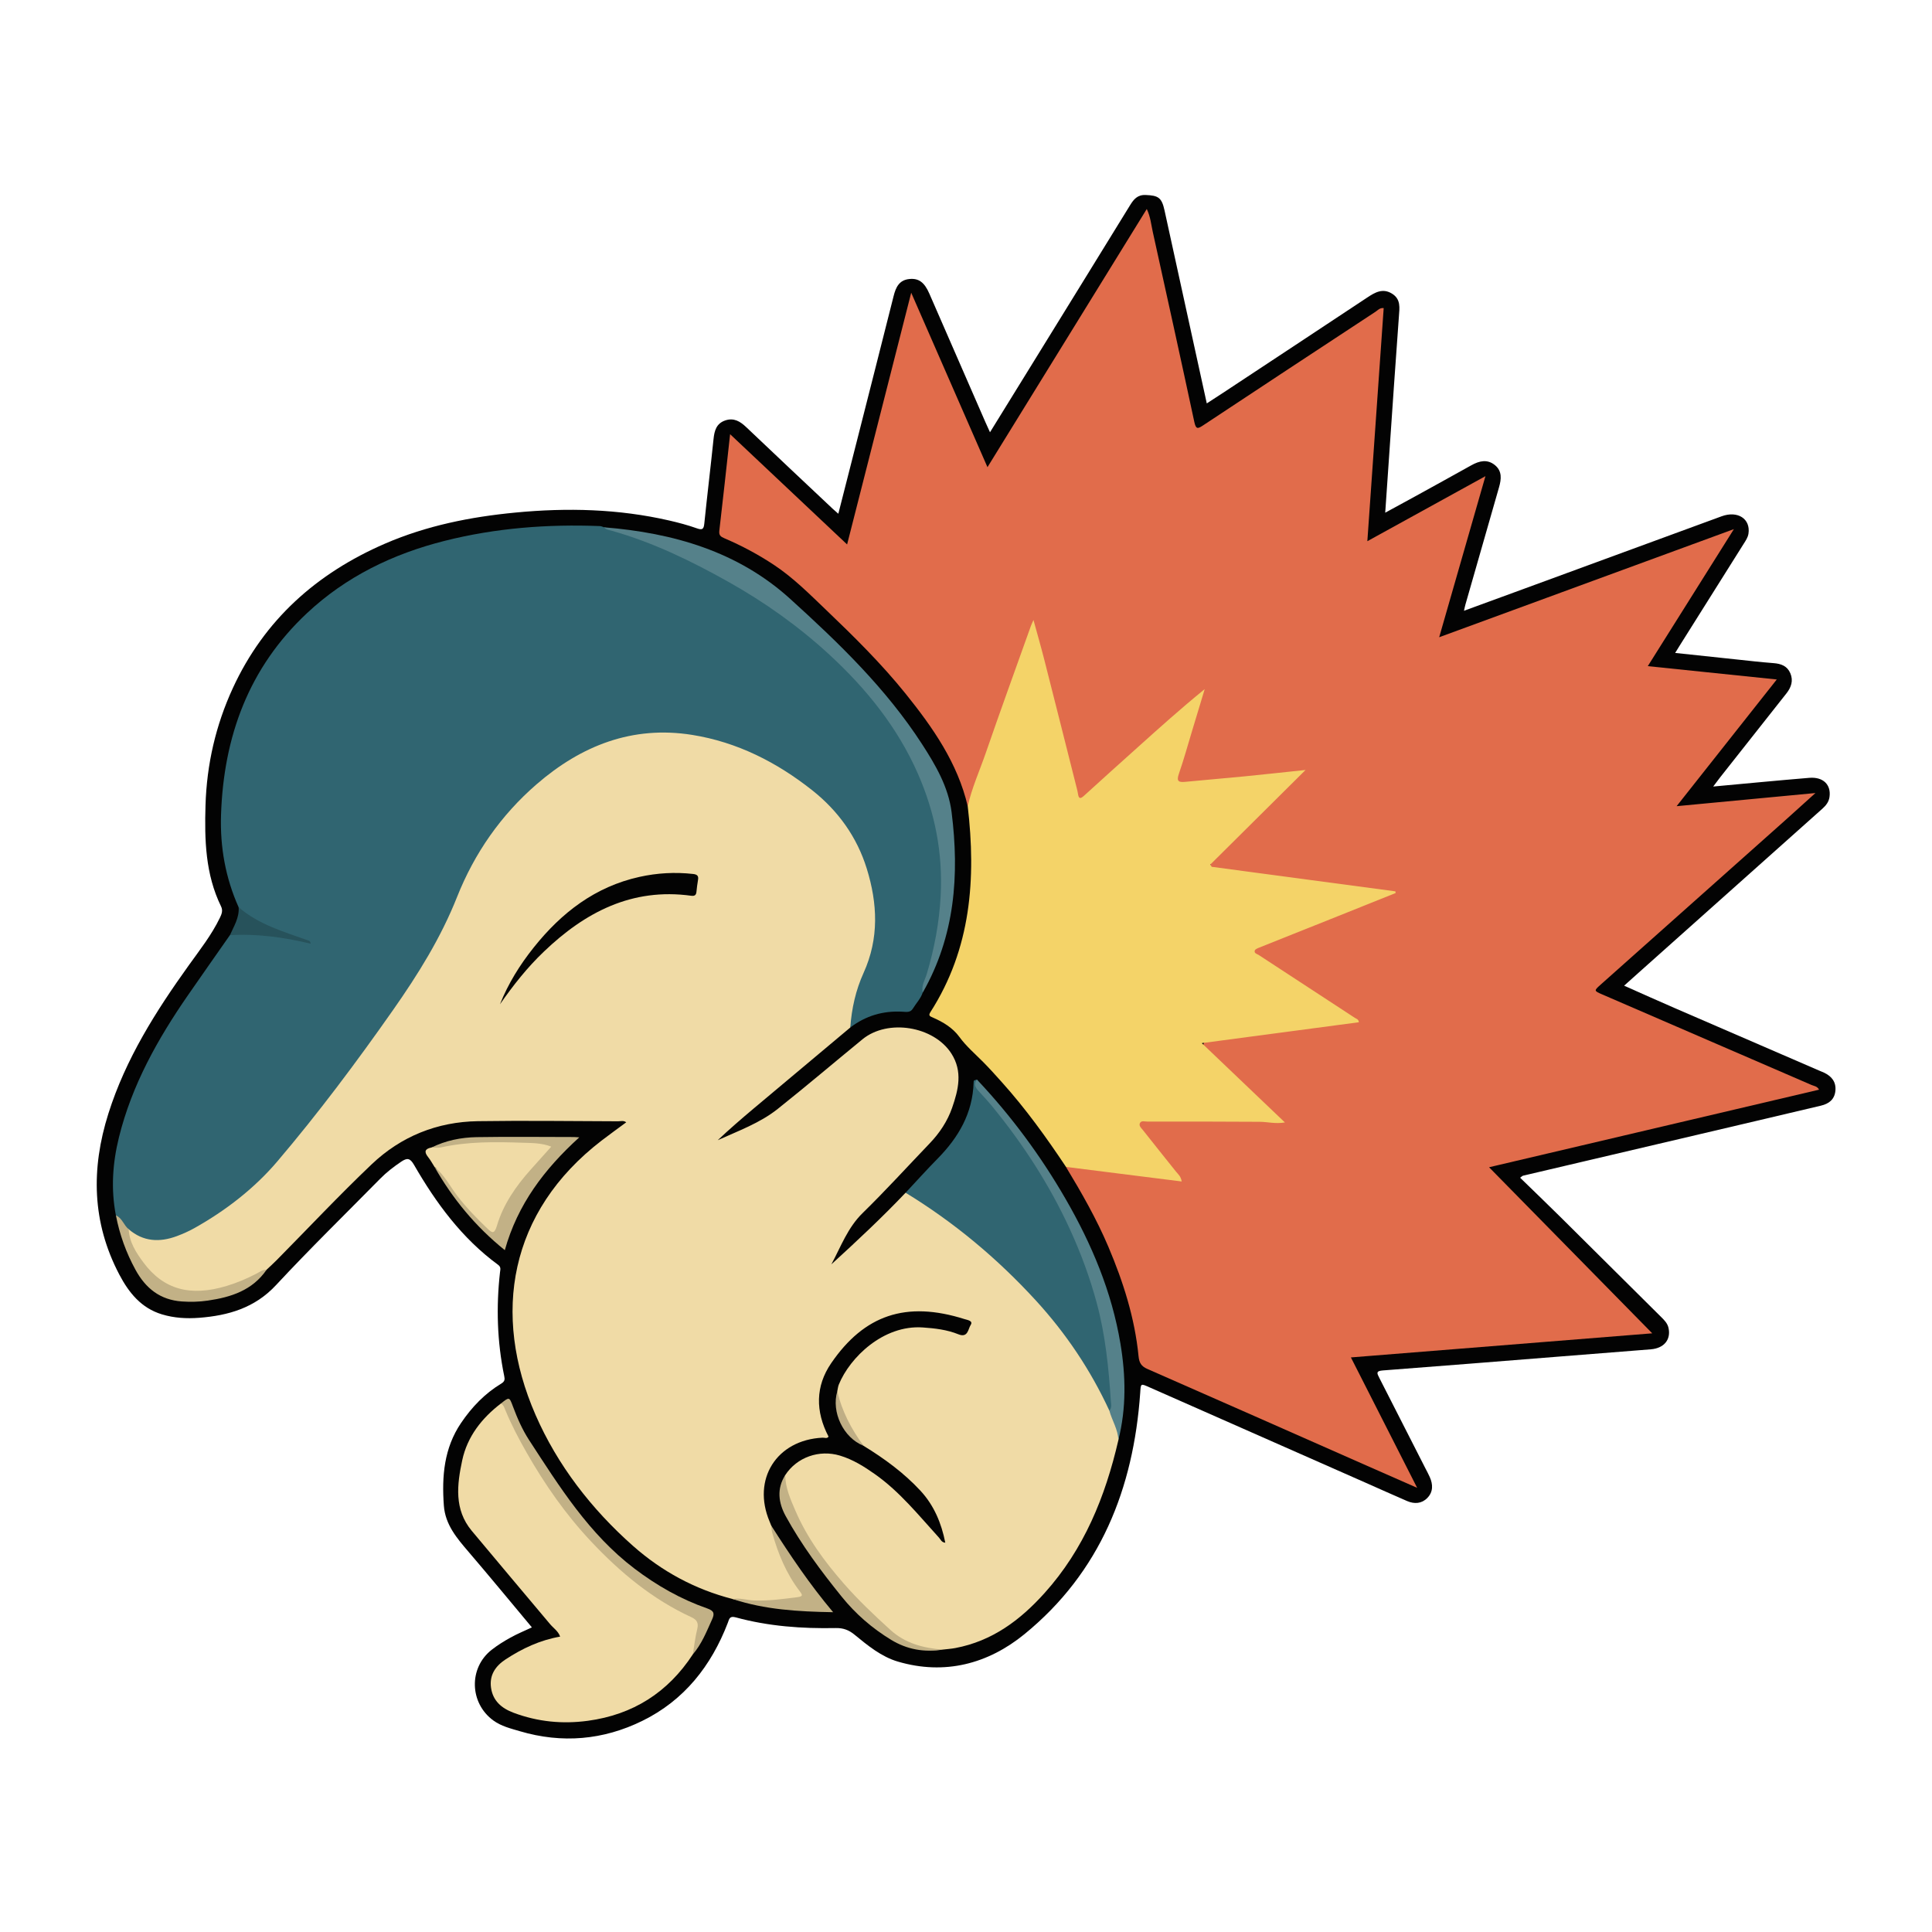 <?xml version="1.0" encoding="utf-8"?>
<!-- Generator: Adobe Illustrator 24.3.0, SVG Export Plug-In . SVG Version: 6.00 Build 0)  -->
<svg version="1.1" id="Layer_1" xmlns="http://www.w3.org/2000/svg" xmlns:xlink="http://www.w3.org/1999/xlink" x="0px" y="0px"
	 viewBox="0 0 720 720" style="enable-background:new 0 0 720 720;" xml:space="preserve">
<style type="text/css">
	.st0{fill:#030303;}
	.st1{fill:#E16C4B;}
	.st2{fill:#F0DBA6;}
	.st3{fill:#306571;}
	.st4{fill:#F4D368;}
	.st5{fill:#55818A;}
	.st6{fill:#C2B186;}
	.st7{fill:#27525B;}
	.st8{fill:#BFAE85;}
</style>
<g>
	<path class="st0" d="M198.22,606.48c-7.95-9.51-15.64-18.86-23.51-28.05c-4.4-5.14-8.78-10.19-9.3-17.36
		c-0.79-10.88,0.05-21.4,6.43-30.8c4-5.9,8.83-10.94,14.94-14.63c1.37-0.83,1.39-1.57,1.13-2.82c-2.64-12.81-3.04-25.72-1.57-38.7
		c0.12-1.04,0.45-1.92-0.75-2.79c-13.44-9.86-23.07-22.97-31.29-37.21c-1.47-2.55-2.54-2.71-4.8-1.18c-2.79,1.89-5.44,3.91-7.8,6.31
		c-12.98,13.18-26.23,26.12-38.82,39.66c-7.95,8.55-17.8,11.36-28.7,12.2c-4.64,0.35-9.28,0.09-13.81-1.28
		c-7.75-2.34-12.35-8.08-15.9-14.83c-10.2-19.39-10.59-39.4-4.07-60.02c6.45-20.41,17.68-38.12,30-55.3
		c4.09-5.7,8.45-11.24,11.53-17.61c0.66-1.37,1.23-2.68,0.45-4.28c-5.85-11.97-6.18-24.81-5.79-37.74
		c0.46-15.2,3.8-29.74,10.16-43.56c11.74-25.5,31.28-42.86,56.71-53.88c15.49-6.71,31.8-9.98,48.61-11.59
		c19.33-1.86,38.41-1.38,57.34,2.96c3.47,0.8,6.93,1.72,10.28,2.91c2.04,0.72,2.56,0.35,2.78-1.75c1.08-10.53,2.36-21.04,3.45-31.57
		c0.32-3.1,1.07-5.76,4.34-6.88c3.2-1.09,5.56,0.33,7.82,2.48c10.74,10.21,21.54,20.36,32.33,30.52c0.54,0.51,1.11,0.98,2.01,1.77
		c2.33-9.14,4.59-17.96,6.83-26.79c4.6-18.12,9.22-36.23,13.78-54.36c0.82-3.26,2.07-5.96,5.89-6.33c3.47-0.34,5.58,1.23,7.42,5.45
		c6.95,15.94,13.9,31.88,20.86,47.82c0.51,1.18,1.06,2.34,1.74,3.85c5.54-8.97,10.93-17.69,16.31-26.41
		c11.97-19.4,23.96-38.8,35.9-58.22c1.36-2.21,2.76-3.92,5.8-3.8c4.75,0.19,5.99,0.97,7.04,5.77c3.32,15.09,6.6,30.2,9.91,45.29
		c1.91,8.75,3.83,17.49,5.83,26.61c2.28-1.48,4.25-2.75,6.21-4.04c17.86-11.79,35.72-23.57,53.56-35.4c2.9-1.92,5.75-3.61,9.22-1.49
		c3.42,2.09,2.84,5.33,2.6,8.63c-1.25,16.83-2.37,33.66-3.54,50.5c-0.51,7.33-1.01,14.66-1.55,22.53c4-2.18,7.57-4.11,11.13-6.07
		c7-3.86,14.01-7.71,20.98-11.61c2.94-1.64,5.93-2.36,8.75-0.07c2.76,2.24,2.43,5.25,1.54,8.32c-4.19,14.53-8.34,29.07-12.5,43.62
		c-0.17,0.6-0.29,1.22-0.55,2.36c7.52-2.75,14.66-5.36,21.79-7.98c24.74-9.08,49.47-18.16,74.22-27.23
		c6.02-2.21,10.85,0.95,10.01,6.47c-0.22,1.44-1.03,2.59-1.78,3.78c-7.94,12.62-15.88,25.25-23.81,37.87
		c-0.51,0.81-1.01,1.62-1.73,2.8c7.84,0.83,15.31,1.64,22.79,2.42c4.63,0.49,9.25,1.03,13.88,1.38c2.8,0.21,5.11,1.07,6.25,3.77
		c1.18,2.77,0.34,5.24-1.46,7.52c-8.26,10.43-16.49,20.87-24.73,31.32c-0.79,1-1.53,2.03-2.55,3.38c12.22-1.12,24-2.26,35.79-3.24
		c5.2-0.43,8.2,2.56,7.55,7.14c-0.26,1.82-1.3,3.15-2.62,4.33c-22.84,20.38-45.68,40.76-68.52,61.15c-1.69,1.51-3.38,3.03-5.4,4.84
		c6.38,2.83,12.53,5.6,18.71,8.28c18.03,7.83,36.08,15.62,54.12,23.42c0.59,0.26,1.21,0.48,1.79,0.76c2.78,1.35,4.42,3.46,4.12,6.67
		c-0.3,3.25-2.39,4.87-5.4,5.58c-9.99,2.35-19.98,4.72-29.98,7.07c-27.04,6.35-54.07,12.7-81.11,19.05c-0.17,0.04-0.31,0.22-1,0.74
		c5.16,5.02,10.27,9.93,15.32,14.93c12.38,12.26,24.72,24.55,37.08,36.82c1.23,1.22,2.49,2.41,2.89,4.21
		c0.97,4.35-1.65,7.58-6.56,7.98c-11.32,0.92-22.64,1.79-33.96,2.69c-21.99,1.74-43.99,3.53-65.99,5.19
		c-2.64,0.2-2.09,1.14-1.28,2.73c5.76,11.25,11.48,22.52,17.21,33.78c0.54,1.06,1.12,2.1,1.6,3.19c1.25,2.78,1.31,5.57-0.91,7.83
		c-2.11,2.15-4.83,2.3-7.52,1.14c-5.26-2.26-10.47-4.63-15.71-6.94c-26.78-11.82-53.56-23.64-80.34-35.46
		c-3.32-1.47-3.18-1.47-3.42,2.09c-2.5,35.66-14.88,66.85-43.13,89.91c-13.57,11.07-29.71,15.38-47.18,10.23
		c-6.14-1.81-11.22-5.97-16.14-10.02c-2.12-1.75-4.23-2.54-7.02-2.48c-12.58,0.25-25.07-0.65-37.26-3.98
		c-2.35-0.64-2.42,0.62-2.97,2.06c-6.17,16.04-16.25,28.85-31.83,36.5c-14.6,7.18-29.98,8.51-45.71,3.85
		c-3.41-1.01-6.87-1.83-9.85-4c-8.85-6.47-9.24-19.54-0.62-26.31c2.2-1.73,4.61-3.22,7.06-4.58
		C192.72,608.9,195.33,607.84,198.22,606.48z"/>
	<path class="st1" d="M360.64,300.43c-3.78-16.13-12.99-29.28-23.13-41.89c-9.04-11.23-19.28-21.33-29.69-31.28
		c-6.18-5.91-12.18-11.95-19.35-16.71c-5.88-3.9-12.06-7.2-18.53-9.96c-1.35-0.58-2.07-1.09-1.87-2.79
		c1.38-11.76,2.64-23.53,4.02-35.99c14.65,13.8,28.9,27.24,43.6,41.09c7.97-31.28,15.81-62.08,23.89-93.81
		c9.63,22.03,18.92,43.27,28.42,65.01c19.92-32.29,39.54-64.08,59.37-96.21c1.38,2.89,1.62,5.73,2.22,8.46
		c5.21,23.61,10.43,47.22,15.49,70.86c0.61,2.86,1.28,2.64,3.35,1.27c21.36-14.16,42.77-28.23,64.18-42.3
		c0.85-0.56,1.56-1.51,3.05-1.37c-2.02,28.85-4.04,57.65-6.09,86.88c14.69-8.09,29.03-15.99,44.01-24.24
		c-5.81,20.22-11.42,39.77-17.24,60.03c36.74-13.48,72.86-26.73,109.83-40.29c-10.91,17.36-21.38,34.01-32.09,51.06
		c16.11,1.67,31.79,3.29,48.07,4.97c-12.49,15.8-24.66,31.19-37.33,47.22c17.45-1.65,34.2-3.24,51.74-4.9
		c-4.05,3.65-7.6,6.88-11.17,10.07c-22.93,20.43-45.88,40.85-68.82,61.28c-2.61,2.32-2.61,2.35,0.59,3.73
		c25.98,11.24,51.97,22.46,77.95,33.72c0.93,0.4,2.13,0.45,2.79,1.75c-41.01,9.64-81.92,19.26-122.97,28.91
		c20.38,20.74,40.54,41.26,60.81,61.89c-37.28,2.98-74.55,5.96-112.3,8.98c8.19,16.13,16.24,31.96,24.69,48.6
		c-7.32-3.22-13.88-6.1-20.43-8.99c-26.69-11.78-53.36-23.59-80.08-35.3c-2.29-1-3.08-2.28-3.32-4.78
		c-1.4-14.21-5.69-27.66-11.24-40.75c-4.4-10.37-9.97-20.12-15.79-29.74c1.12-1.15,2.43-0.55,3.68-0.38
		c11.78,1.63,23.62,2.74,35.38,4.53c0.71,0.11,1.5,0.35,2.37-0.35c-3.03-4.05-6.44-7.78-9.51-11.77c-1.25-1.63-2.58-3.21-3.7-4.93
		c-0.75-1.15-1.92-2.36-1.12-3.82c0.72-1.33,2.27-1.02,3.54-1.05c2.6-0.06,5.19-0.02,7.79-0.02c10.39,0,20.77,0.08,31.16-0.05
		c3.14-0.04,6.19,0.96,9.2,0.61c0.3-0.26,0.4-0.52,0.23-0.66c-5.28-4.48-9.8-9.77-15.04-14.28c-3.95-3.4-7.46-7.22-11.17-10.85
		c-0.82-0.81-2.02-1.7-1.51-2.99c0.47-1.2,1.88-1.36,3.06-1.51c6.86-0.9,13.72-1.79,20.58-2.73c10.66-1.46,21.34-2.8,32.52-4.29
		c-5.9-3.91-11.29-7.66-16.85-11.14c-6.24-3.91-12.24-8.16-18.5-12.03c-1.08-0.67-2.44-1.38-2.27-2.9c0.18-1.52,1.7-1.83,2.88-2.3
		c15.07-6.03,30.13-12.08,45.2-18.1c0.85-0.34,1.77-0.55,2.56-1.09c-20.7-2.8-41.36-5.54-62.03-8.29c-1.62-0.22-3.99,0.17-4.53-1.72
		c-0.46-1.59,1.5-2.71,2.62-3.84c10.08-10.11,20.17-20.2,30.67-30.69c-6.44,0.38-12.37,0.89-18.3,1.61
		c-7.83,0.95-15.71,1.32-23.55,2.29c-4.18,0.52-5.02-0.78-3.76-4.88c2.9-9.47,5.58-19.01,8.86-28.97
		c-5.82,5.36-11.28,10.24-16.74,15.13c-8.7,7.79-17.34,15.64-26.07,23.39c-2.15,1.91-3.33,1.53-4.06-1.31
		c-4.16-16.24-8.42-32.45-12.38-48.74c-1.05-4.31-2.44-8.53-3.41-13.11c-4.8,13.31-9.53,26.43-14.13,39.61
		c-2.99,8.58-6.14,17.1-9.21,25.66C361.49,299.49,361.3,300.12,360.64,300.43z"/>
	<path class="st2" d="M316.88,382.92c-12,10.06-24.01,20.11-36,30.18c-4.54,3.82-9.04,7.7-13.4,11.82
		c7.68-3.49,15.71-6.37,22.37-11.67c10.65-8.48,21.03-17.3,31.56-25.93c9.41-7.71,26.52-4.94,33.11,5.25
		c4.33,6.71,2.65,13.52,0.32,20.24c-1.75,5.04-4.69,9.46-8.41,13.33c-8.3,8.66-16.38,17.55-24.95,25.93
		c-5.59,5.46-8.1,12.52-11.65,19.11c9.48-8.66,18.85-17.4,27.66-26.69c1.33-0.36,2.28,0.48,3.26,1.1
		c10.27,6.45,19.84,13.83,28.93,21.88c10.56,9.35,20.13,19.57,28.58,30.86c6.38,8.53,11.52,17.76,15.94,27.43
		c1.28,3.54,3.42,6.88,2.59,10.92c-4.86,21.08-12.8,40.65-27.52,57.01c-9.1,10.12-19.53,17.89-33.21,20.48
		c-1.58,0.3-3.2,0.4-4.8,0.59c-5.95,0.75-11.79-0.45-16.28-4.04c-17.41-13.89-32.37-29.91-40.76-51.05
		c-1.25-3.15-2.9-6.35-1.58-9.95c4.32-6.64,12.64-9.6,20.4-7.26c4.81,1.45,9,4.07,13.07,6.95c9.27,6.55,16.29,15.35,23.83,23.63
		c0.61,0.67,0.92,1.76,2.34,1.88c-1.43-7.32-4.23-13.94-9.22-19.34c-6.18-6.68-13.5-12.03-21.26-16.78
		c-5.69-5.61-9.25-12.24-9.77-20.33c0.19-0.84,0.26-1.72,0.58-2.51c4.09-10.04,16.56-22.25,31.25-21.26
		c4.55,0.31,9.06,0.83,13.31,2.55c3.58,1.45,3.61-2,4.57-3.47c1.03-1.58-1.24-1.86-2.25-2.18c-21.95-6.95-37.45-1.46-49.71,16.39
		c-5.92,8.63-5.92,17.96-1.01,27.38c-0.49,0.87-1.46,0.37-2.23,0.41c-17.13,0.82-26.41,15.53-19.71,31.3c0.21,0.49,0.4,1,0.6,1.49
		c3.15,8.15,5.75,16.53,11.06,23.69c1.76,2.37,1.26,3.28-1.73,3.87c-7.92,1.57-15.84,1.63-23.74-0.23
		c-13.98-3.58-26.38-10.3-37.11-19.79c-15.5-13.71-28.19-30.15-36.34-48.85c-16.37-37.54-9.83-75.69,24.6-102.18
		c2.99-2.3,6.05-4.49,9.21-6.83c-0.98-0.76-2.08-0.38-3.06-0.38c-17.41-0.06-34.83-0.3-52.23-0.04
		c-15.19,0.23-28.66,5.68-39.61,16.1c-12.14,11.55-23.62,23.79-35.4,35.71c-1.21,1.23-2.5,2.38-3.75,3.56
		c-5.72,3.83-11.95,6.44-18.7,7.83c-14.42,2.97-25.99-3.03-31.63-16.63c-0.82-1.98-3.08-3.89-1.3-6.47c0.94-0.2,1.69,0.28,2.41,0.75
		c5.57,3.67,11.3,2.91,17.06,0.58c6.6-2.66,12.29-6.79,17.78-11.2c5.65-4.54,11.14-9.27,16.48-14.16c3.67-3.36,6.34-7.65,9.36-11.59
		c13.83-18.01,28-35.77,40.65-54.67c7.61-11.37,13.72-23.44,19.15-36c8.96-20.7,22.5-37.88,42.17-49.6
		c15.65-9.32,32.62-12.47,50.26-8.03c17.51,4.41,33.62,12.18,46.31,25.48c11.07,11.6,17.25,25.4,17.33,41.78
		c0.04,7.83-0.95,15.26-4.36,22.36c-2.22,4.62-3.23,9.63-4.03,14.66C318.02,379.94,317.53,381.44,316.88,382.92z"/>
	<path class="st3" d="M316.88,382.92c0.5-7.06,2.03-13.92,4.95-20.35c5.83-12.85,5.22-25.86,1.18-38.89
		c-3.66-11.77-10.63-21.48-20.26-29.12c-13.24-10.5-28.07-18.02-44.82-20.69c-22.22-3.54-41.29,3.97-57.94,18.39
		c-13.33,11.54-23.19,25.73-29.65,42c-6.04,15.23-14.57,28.91-23.89,42.19c-13.6,19.39-27.81,38.39-43.12,56.4
		c-8.49,9.99-19.24,18.32-30.95,24.87c-2.06,1.15-4.26,2.12-6.48,2.95c-6.41,2.38-12.5,2.11-17.93-2.56
		c-2.77-0.63-3.18-3.45-4.78-5.17c-1.89-9.79-1.24-19.45,1.14-29.09c4.82-19.52,14.45-36.67,25.76-53.02
		c5.16-7.46,10.39-14.88,15.58-22.31c3.37-1.81,7.02-0.91,10.49-0.81c5.89,0.16,11.73,1.08,15.95,2.62c-2.89-0.72-7-2.4-11.12-4.07
		c-3.12-1.26-6.06-2.86-8.93-4.61c-1.43-0.87-2.61-1.91-3.14-3.56c-4.89-10.94-6.94-22.42-6.55-34.38
		c0.96-29.19,10.32-54.84,31.98-75.15c14.61-13.7,32.1-22.15,51.4-27.01c18.99-4.78,38.32-6.26,57.85-5.49
		c0.51,0.02,1.01,0.29,1.51,0.44c30.9,8.12,57.67,23.86,81.73,44.52c15.36,13.19,27.87,28.63,36.11,47.26
		c4.89,11.05,7.68,22.59,8.41,34.75c0.85,14.03-1.32,27.51-5.35,40.83c-0.62,2.05-2.11,3.78-2.14,6.03c-0.75,2.3-2.46,4-3.68,6.01
		c-0.92,1.52-2.4,1.22-3.76,1.14C329.2,376.61,322.67,378.5,316.88,382.92z"/>
	<path class="st4" d="M360.64,300.43c1.56-6.86,4.47-13.28,6.75-19.89c5.46-15.81,11.18-31.53,16.8-47.28
		c0.21-0.59,0.5-1.16,0.96-2.21c1.43,5.24,2.79,9.95,4,14.69c4.07,15.97,8.08,31.95,12.11,47.92c0.18,0.73,0.38,1.46,0.48,2.2
		c0.25,1.83,0.89,1.93,2.22,0.71c6.62-6.04,13.29-12.02,19.96-18.01c8.18-7.35,16.36-14.7,25.04-21.75
		c-1.6,5.29-3.19,10.57-4.79,15.86c-1.6,5.26-3.05,10.58-4.86,15.77c-0.98,2.83,0.08,3.15,2.45,2.92
		c7.29-0.71,14.59-1.31,21.88-2.02c7.49-0.74,14.97-1.56,22.91-2.4c-12.02,11.94-23.75,23.58-35.48,35.23
		c0.16,0.29,0.32,0.58,0.48,0.86c22.83,3.05,45.65,6.1,68.48,9.15c0.03,0.21,0.05,0.42,0.08,0.63c-7.08,2.84-14.15,5.68-21.24,8.51
		c-9.82,3.93-19.65,7.83-29.46,11.77c-0.67,0.27-1.64,0.63-1.8,1.15c-0.32,1.07,0.92,1.29,1.58,1.72
		c11.92,7.82,23.87,15.6,35.8,23.41c0.51,0.33,1.28,0.41,1.43,1.59c-19.21,2.55-38.41,5.1-58.55,7.78
		c10.68,10.2,20.7,19.75,30.98,29.56c-3.49,0.61-6.44-0.22-9.4-0.24c-13.95-0.1-27.9-0.09-41.86-0.08c-0.93,0-2.2-0.44-2.72,0.47
		c-0.62,1.09,0.5,1.97,1.13,2.78c4.08,5.17,8.19,10.3,12.3,15.44c0.73,0.91,1.76,1.62,2.09,3.63c-14.52-1.83-28.82-3.63-43.12-5.43
		c-7.31-10.98-15.01-21.67-23.84-31.5c-2.31-2.57-4.61-5.16-7.05-7.61c-3.04-3.06-6.31-5.86-8.89-9.39
		c-2.47-3.37-6.06-5.51-9.86-7.17c-1.05-0.46-1.74-0.69-0.9-2C361.92,353.52,363.79,327.43,360.64,300.43z"/>
	<path class="st2" d="M258.2,616.53c-9.28,14.19-22.28,22.48-39.12,24.76c-9.48,1.28-18.68,0.38-27.68-2.99
		c-4.5-1.69-7.71-4.44-8.41-9.33c-0.66-4.69,1.64-8.09,5.45-10.58c6.19-4.05,12.78-7.16,20.3-8.47c-0.69-2.05-2.5-3.17-3.78-4.7
		c-9.71-11.59-19.49-23.12-29.16-34.74c-6.63-7.96-5.47-17.22-3.55-26.24c1.89-8.87,7.29-15.74,14.45-21.22
		c1.88-0.03,2.12,1.63,2.63,2.79c6.89,15.75,15.95,30.17,27.14,43.15c11.06,12.83,23.45,24.16,38.9,31.68
		c1.07,0.52,2.14,1.04,3.16,1.65c1.76,1.05,2.46,2.49,2.18,4.61C260.28,610.23,259.59,613.46,258.2,616.53z"/>
	<path class="st3" d="M413.42,525.69c-6.99-15.12-16.16-28.78-27.4-41.05c-14.32-15.63-30.43-29.09-48.53-40.14
		c3.97-4.24,7.85-8.57,11.92-12.7c7.82-7.93,13.11-17,13.43-28.44c0.02-0.75,0.08-0.74,1.23-1.03c0.13,3.24,2.53,5.19,4.39,7.35
		c18.82,21.86,32.72,46.43,40.59,74.24c3.07,10.82,5.13,21.88,5.18,33.22c0.01,1.75,0.56,3.43,0.55,5.15
		C414.79,523.54,415.43,525.19,413.42,525.69z"/>
	<path class="st5" d="M343.89,369.89c-0.65-2.55,0.84-4.72,1.5-6.95c2.84-9.53,4.65-19.13,5.17-29.12
		c0.83-15.93-2.11-30.99-8.49-45.49c-7.6-17.29-19.21-31.66-32.95-44.33c-11.44-10.54-24.08-19.54-37.66-27.16
		c-13.86-7.77-28.09-14.71-43.46-19.04c-1-0.28-2.15-0.35-2.88-1.29c25.75,2.09,49.85,8.97,69.38,26.69
		c18.09,16.4,35.71,33.39,49.11,54.1c5.07,7.83,9.84,16,11.02,25.37C357.58,326.05,355.89,348.83,343.89,369.89z"/>
	<path class="st2" d="M161.96,434.92c-0.8-1.25-1.5-2.57-2.42-3.72c-1.59-1.98-1.17-3.09,1.27-3.56
		c13.58-3.52,27.36-3.28,41.18-2.06c1.39,0.12,3.12,0.17,3.62,1.64c0.47,1.36-0.97,2.27-1.83,3.21
		c-5.86,6.38-11.61,12.84-15.42,20.75c-0.8,1.66-1.52,3.35-2.13,5.09c-1.55,4.43-2.55,4.67-6.08,1.31
		c-6.69-6.38-12.02-13.85-17.16-21.47C162.7,435.67,162.51,435.14,161.96,434.92z"/>
	<path class="st5" d="M413.42,525.69c1.07-1.1,0.63-2.48,0.55-3.7c-0.79-12.22-2.02-24.4-5.21-36.27
		c-2.55-9.48-5.94-18.68-10.03-27.6c-7.55-16.44-17.28-31.52-28.72-45.51c-1.7-2.08-3.52-4.07-5.35-6.05
		c-1.22-1.32-1.91-2.62-0.58-4.24c12.74,13.51,23.71,28.34,33,44.42c9.75,16.88,17.24,34.62,20.47,53.96
		c2.01,12.02,2.24,24.04-0.77,35.97C416.67,532.7,414.41,529.39,413.42,525.69z"/>
	<path class="st6" d="M258.2,616.53c0.53-3.17,0.88-6.38,1.65-9.48c0.57-2.29-0.23-3.46-2.16-4.35
		c-14.54-6.69-26.57-16.7-37.44-28.27c-9.42-10.02-17.22-21.2-24.01-33.12c-2.88-5.06-5.6-10.21-7.83-15.6
		c-0.4-0.97-0.7-2.07-1.71-2.68c3.11-2.49,3.11-2.49,4.46,1.13c1.63,4.36,3.49,8.63,6.03,12.53c11.32,17.38,22.33,35.03,39.23,47.86
		c8.32,6.32,17.3,11.44,27.16,14.87c2.63,0.92,2.75,1.99,1.77,4.14C263.31,608.07,261.49,612.7,258.2,616.53z"/>
	<path class="st6" d="M161.96,434.92c3.66,2.94,5.71,7.16,8.5,10.79c3.37,4.39,7.19,8.31,11.16,12.11c1.65,1.58,2.58,2.34,3.57-1.03
		c2.35-7.95,7.05-14.71,12.56-20.88c2.5-2.8,5-5.59,7.69-8.59c-3.63-1.42-7.33-1.34-10.85-1.46c-10.11-0.34-20.25-0.47-30.23,1.74
		c-1.13,0.25-2.36,0.05-3.55,0.06c5.31-2.64,11.03-3.78,16.85-3.88c12.1-0.2,24.2-0.05,36.3-0.04c0.39,0,0.79,0.05,1.92,0.12
		c-13,11.81-22.98,24.96-27.75,42.04C177.13,457.04,168.69,446.71,161.96,434.92z"/>
	<path class="st6" d="M292.64,549.72c0.04,4.77,1.95,9.02,3.78,13.26c4.35,10.1,10.76,18.83,17.96,27.08
		c5.4,6.2,11.35,11.8,17.4,17.32c5.54,5.05,12.28,6.79,19.48,7.38c-6.83,1.08-13.22-0.02-19.19-3.66
		c-7.07-4.31-13.2-9.62-18.41-16.08c-7.67-9.5-14.96-19.27-20.84-29.99C290.12,560.1,289.37,554.86,292.64,549.72z"/>
	<path class="st6" d="M43.2,452.94c2.37,1.01,2.91,3.7,4.78,5.17c0.19,4.81,2.74,8.68,5.42,12.31c7.51,10.18,17.53,12.89,31.04,8.82
		c3.94-1.18,7.68-2.78,11.32-4.69c1.12-0.59,2.18-1.45,3.58-1.34c-5.27,7.67-13.26,10.23-21.88,11.48c-3.19,0.47-6.4,0.56-9.67,0.33
		c-8.14-0.57-13.52-4.92-17.29-11.8C47,466.83,44.57,460.08,43.2,452.94z"/>
	<path class="st6" d="M273.03,595.9c2.72-0.51,5.35,0.46,8.03,0.55c5.41,0.18,10.74-0.54,16.08-1.23c2.21-0.29,1.99-0.78,0.85-2.27
		c-4.97-6.53-8.06-13.98-10.23-21.83c-0.23-0.82-0.23-1.7-0.33-2.55c7,10.97,14.23,21.77,23.05,32.25
		C297.38,600.6,285,599.87,273.03,595.9z"/>
	<path class="st7" d="M88.94,338.09c7.44,6.48,16.74,9.1,25.74,12.33c0.38,0.14,0.88,0.05,1.12,1.27c-10.05-2.4-20-3.79-30.12-3.17
		C87.16,345.17,89.22,342,88.94,338.09z"/>
	<path class="st8" d="M312.04,518.46c1.72,7.51,5.25,14.16,9.77,20.33C314.33,535.85,309.72,526.27,312.04,518.46z"/>
	<path class="st0" d="M186.32,374.27c3.08-7.74,7.44-14.75,12.63-21.23c10.32-12.92,22.85-22.6,39.36-26.25
		c6.58-1.46,13.23-1.84,19.95-1.09c1.46,0.16,2.17,0.64,1.87,2.22c-0.28,1.48-0.42,2.98-0.59,4.48c-0.13,1.23-0.72,1.59-1.97,1.42
		c-22.05-3.03-39.52,6.13-54.85,20.79C196.52,360.51,191.24,367.21,186.32,374.27z"/>
</g>
</svg>
